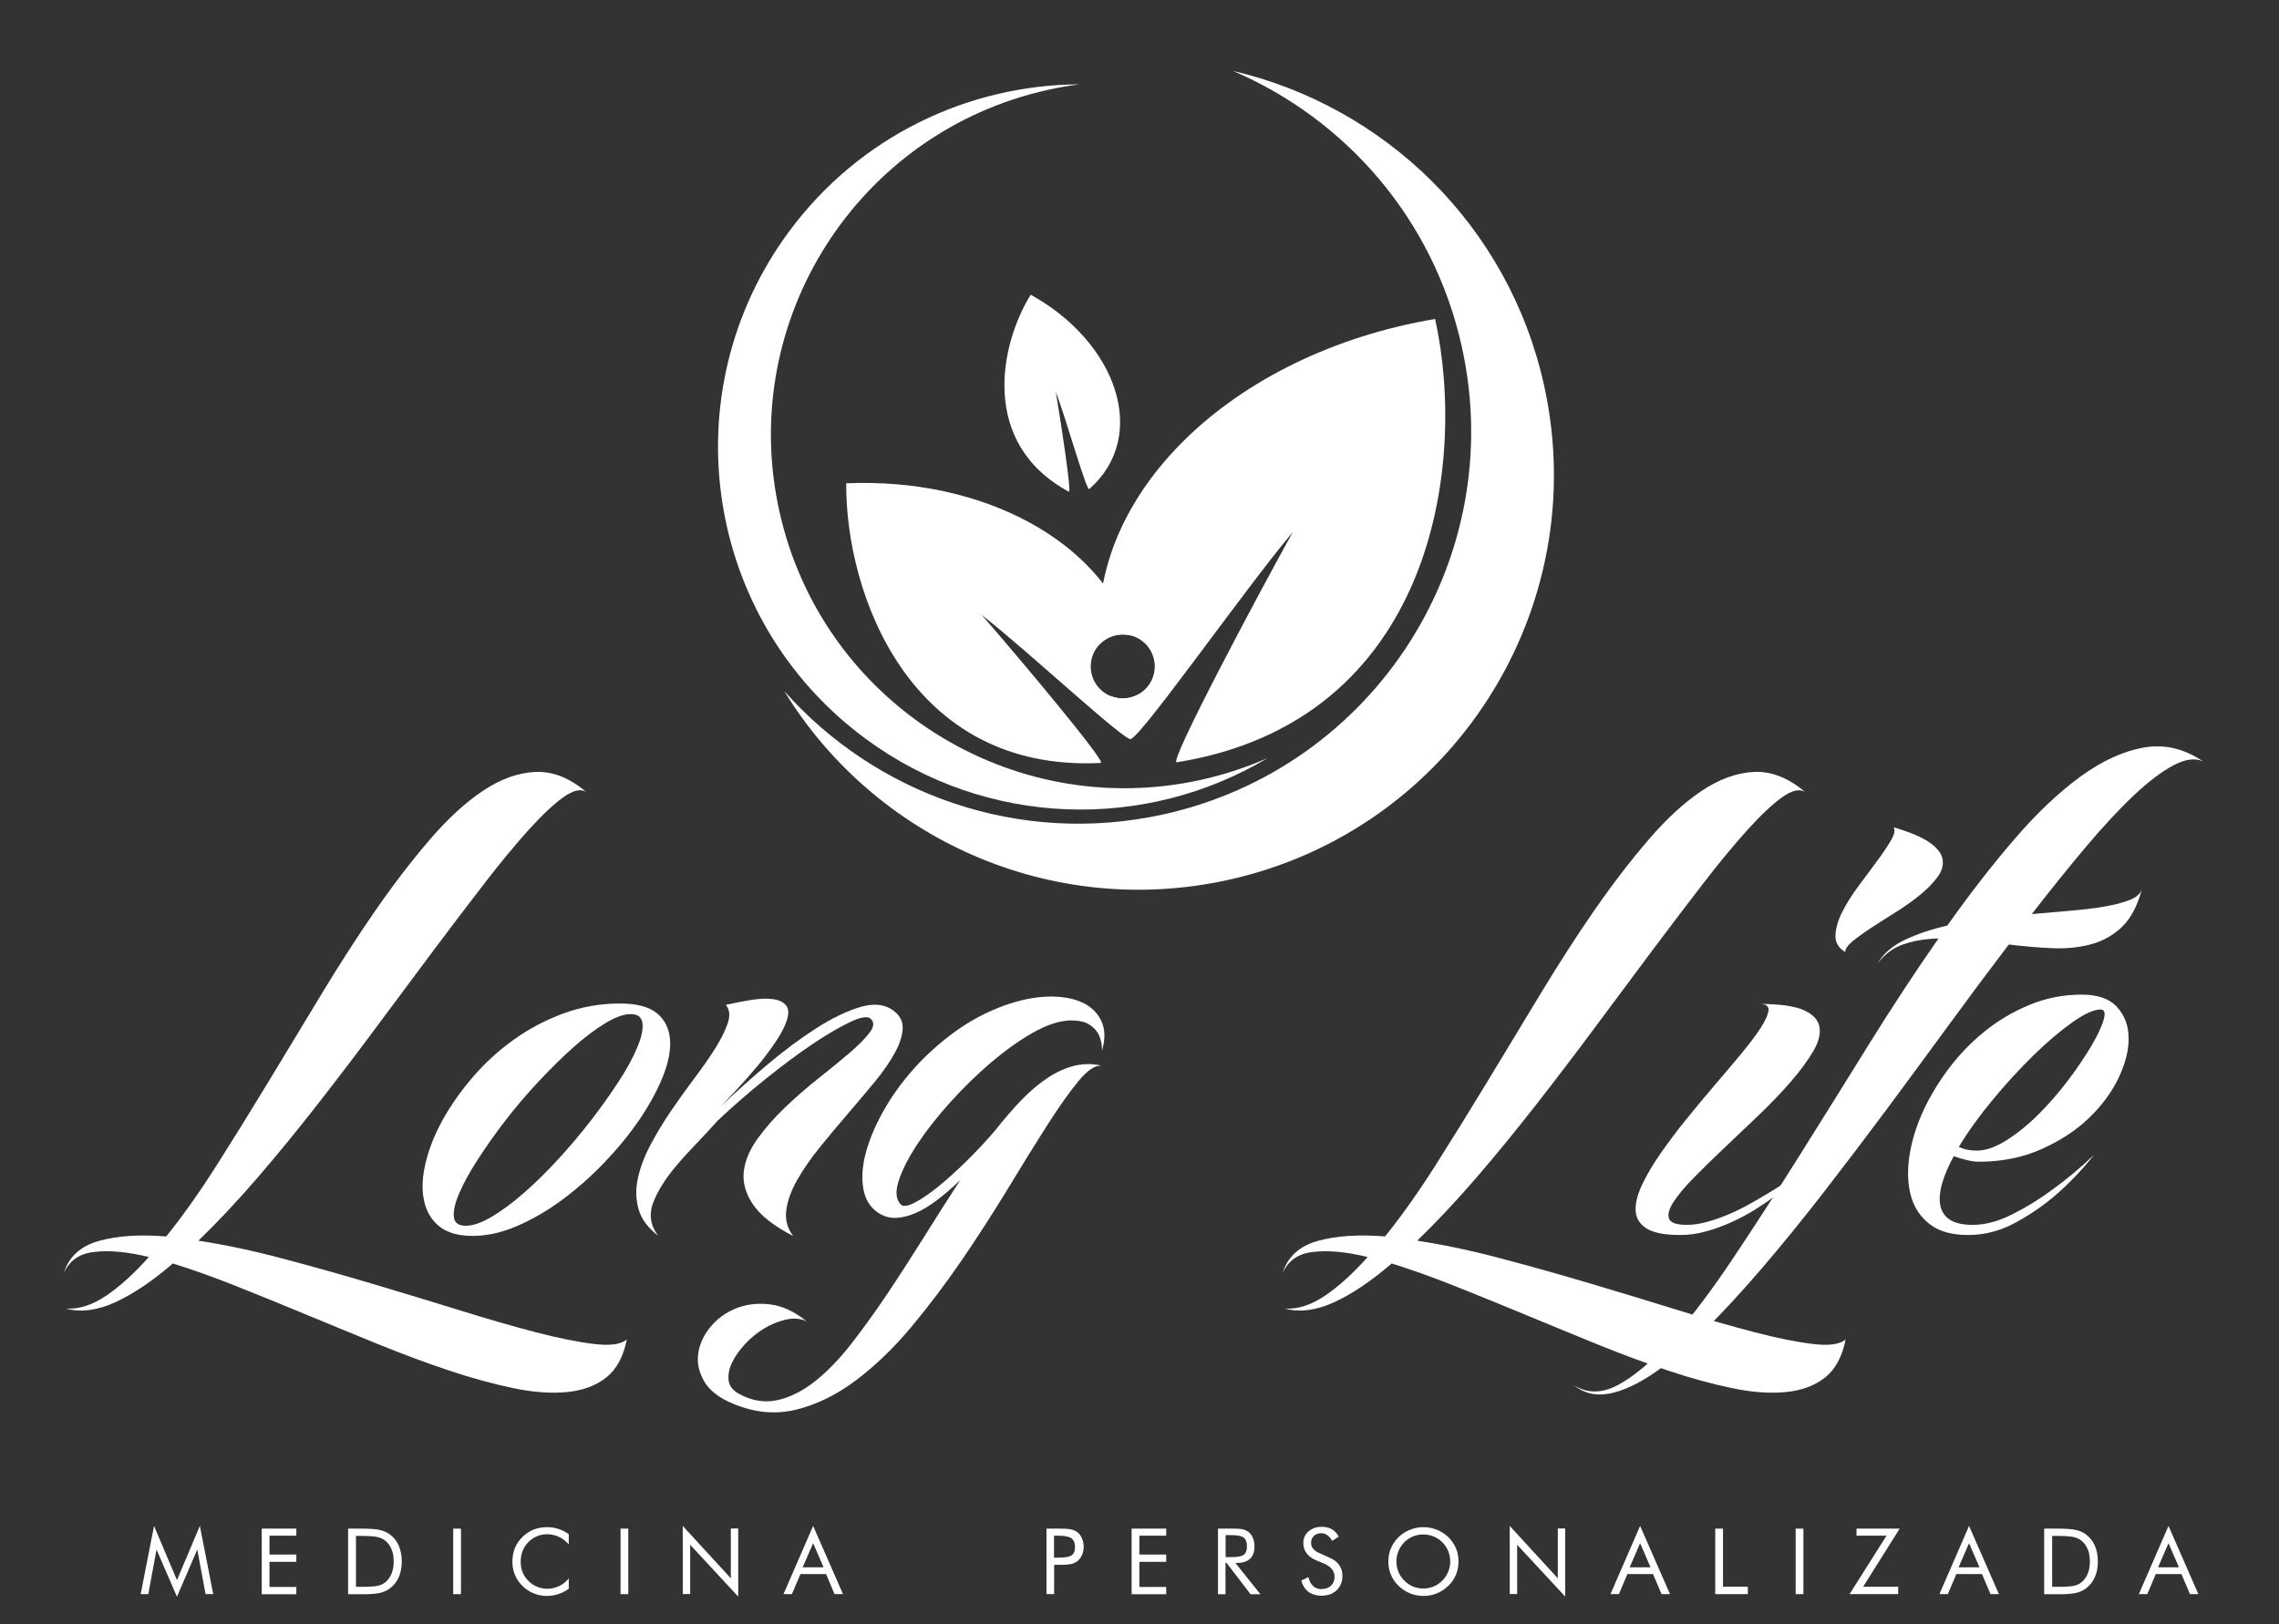<svg width="324" height="231" viewBox="0 0 324 231" fill="none" xmlns="http://www.w3.org/2000/svg">
<rect x="0" y="0" width="324" height="231" fill="#333333" stroke="none"/>
<path d="M9.061 181.069C9.764 178.757 11.412 177.225 14.019 176.484C16.626 175.743 19.821 175.526 23.629 175.833C25.994 172.908 28.383 169.524 30.811 165.706C33.24 161.875 35.706 157.891 38.224 153.74C40.741 149.59 43.272 145.414 45.802 141.213C48.345 137.011 50.888 133.065 53.444 129.375C56 125.684 58.569 122.351 61.125 119.376C63.681 116.4 66.211 114.089 68.703 112.429C71.195 110.769 73.674 109.888 76.115 109.773C78.569 109.67 80.971 110.615 83.335 112.62C82.543 112.135 81.47 112.39 80.09 113.374C78.709 114.357 77.086 115.89 75.195 117.971C73.316 120.053 71.221 122.568 68.933 125.544C66.633 128.519 64.192 131.737 61.61 135.185C59.029 138.646 56.345 142.234 53.572 145.976C50.799 149.718 47.987 153.408 45.137 157.061C42.288 160.713 39.438 164.199 36.575 167.519C33.712 170.84 30.914 173.815 28.204 176.433C31.923 177.008 35.898 177.838 40.115 178.962C44.332 180.073 48.588 181.273 52.843 182.537C57.112 183.801 61.24 185.066 65.252 186.304C69.252 187.556 72.895 188.603 76.179 189.459C79.463 190.314 82.237 190.863 84.511 191.132C86.786 191.4 88.32 191.17 89.112 190.48C88.626 192.932 87.655 194.733 86.185 195.895C84.716 197.057 82.863 197.746 80.601 197.964C78.352 198.181 75.796 198.002 72.959 197.402C70.109 196.814 67.08 195.984 63.872 194.911C60.652 193.839 57.329 192.6 53.891 191.208C50.454 189.803 47.029 188.399 43.617 186.981C40.205 185.564 36.882 184.21 33.636 182.92C30.403 181.63 27.374 180.545 24.575 179.677C21.687 182.167 18.965 184.006 16.409 185.181C13.853 186.355 11.514 186.662 9.419 186.1C11.259 186.189 13.15 185.576 15.093 184.261C17.035 182.946 19.067 181.107 21.163 178.757C18.096 178.017 15.502 177.774 13.38 178.042C11.297 178.259 9.84 179.281 9.061 181.069Z" fill="white"/>
<path d="M88.141 142.707C90.543 142.707 92.307 143.18 93.418 144.112C94.53 145.044 95.144 146.295 95.259 147.853C95.361 149.411 95.016 151.174 94.211 153.166C93.406 155.158 92.294 157.176 90.901 159.232C89.495 161.288 87.847 163.305 85.942 165.298C84.038 167.29 82.032 169.065 79.936 170.61C77.84 172.168 75.693 173.407 73.508 174.352C71.323 175.297 69.214 175.756 67.208 175.756C65.112 175.756 63.502 175.284 62.39 174.352C61.278 173.419 60.562 172.168 60.256 170.61C59.949 169.065 60.038 167.29 60.524 165.298C61.01 163.305 61.815 161.288 62.952 159.232C64.09 157.176 65.508 155.158 67.221 153.166C68.933 151.174 70.863 149.411 73.035 147.853C75.208 146.295 77.559 145.057 80.128 144.112C82.671 143.18 85.342 142.707 88.141 142.707ZM66.224 174.313C67.233 174.313 68.46 173.892 69.904 173.036C71.348 172.181 72.882 171.044 74.505 169.627C76.128 168.209 77.751 166.6 79.399 164.812C81.035 163.024 82.594 161.173 84.064 159.27C85.534 157.367 86.837 155.516 88 153.728C89.163 151.94 90.032 150.331 90.62 148.901C91.208 147.483 91.451 146.347 91.335 145.491C91.221 144.635 90.671 144.214 89.661 144.214C88.703 144.214 87.502 144.635 86.083 145.491C84.665 146.347 83.157 147.483 81.559 148.901C79.962 150.318 78.326 151.927 76.639 153.728C74.952 155.516 73.38 157.367 71.911 159.27C70.441 161.173 69.137 163.024 67.975 164.812C66.811 166.6 65.93 168.209 65.316 169.627C64.703 171.044 64.434 172.181 64.524 173.036C64.601 173.892 65.176 174.313 66.224 174.313Z" fill="white"/>
<path d="M93.597 175.756C92.115 174.62 91.169 173.343 90.773 171.925C90.377 170.508 90.352 169.014 90.709 167.468C91.054 165.91 91.668 164.314 92.55 162.68C93.419 161.045 94.403 159.423 95.502 157.827C96.601 156.231 97.713 154.673 98.85 153.166C99.987 151.659 100.959 150.241 101.776 148.939C102.582 147.624 103.157 146.461 103.489 145.427C103.821 144.393 103.719 143.563 103.195 142.899C104.371 142.63 105.559 142.401 106.735 142.209C107.911 142.017 108.959 141.966 109.853 142.081C110.748 142.196 111.399 142.503 111.796 143.039C112.192 143.575 112.153 144.405 111.693 145.568C111.233 146.73 110.288 148.262 108.843 150.152C107.399 152.042 105.278 154.443 102.479 157.329C104.575 155.324 106.799 153.332 109.137 151.365C111.476 149.399 113.751 147.7 115.962 146.283C118.173 144.865 120.217 143.856 122.096 143.269C123.974 142.681 125.508 142.758 126.697 143.499C127.796 144.201 128.332 145.057 128.332 146.091C128.332 147.126 127.987 148.288 127.284 149.603C126.582 150.918 125.623 152.31 124.396 153.804C123.169 155.298 121.879 156.818 120.524 158.402C119.169 159.972 117.84 161.556 116.55 163.152C115.259 164.748 114.185 166.306 113.329 167.813C112.473 169.32 111.962 170.75 111.783 172.104C111.604 173.458 111.936 174.684 112.767 175.782C110.006 174.339 108.102 172.845 107.054 171.287C106.006 169.742 105.572 168.184 105.738 166.626C105.917 165.08 106.556 163.522 107.681 161.964C108.792 160.419 110.121 158.9 111.655 157.444C113.189 155.975 114.786 154.596 116.447 153.281C118.109 151.965 119.578 150.765 120.843 149.68C122.109 148.581 123.054 147.624 123.668 146.793C124.281 145.963 124.307 145.312 123.732 144.827C123.297 144.482 122.326 144.648 120.843 145.35C119.361 146.053 117.572 147.1 115.489 148.492C113.406 149.897 111.195 151.544 108.831 153.447C106.467 155.35 104.217 157.303 102.07 159.321C100.933 160.585 99.796 161.811 98.658 162.999C97.521 164.174 96.499 165.336 95.578 166.472C94.134 168.311 93.176 169.997 92.69 171.529C92.281 173.075 92.588 174.492 93.597 175.756Z" fill="white"/>
<path d="M156.665 151.557C155.744 151.429 154.633 152.157 153.316 153.753C152 155.35 150.505 157.469 148.818 160.113C147.131 162.756 145.278 165.745 143.272 169.065C141.252 172.385 139.105 175.731 136.805 179.102C134.505 182.473 132.089 185.666 129.559 188.705C127.016 191.745 124.371 194.286 121.623 196.342C118.863 198.398 116.038 199.777 113.125 200.479C110.211 201.182 107.246 200.888 104.23 199.624C102.224 198.794 100.843 197.721 100.089 196.406C99.348 195.09 99.067 193.775 99.272 192.434C99.463 191.106 100.051 189.855 101.01 188.693C101.968 187.53 103.169 186.662 104.613 186.075C106.058 185.487 107.655 185.283 109.406 185.487C111.157 185.679 112.907 186.483 114.658 187.888C113.789 187.492 112.805 187.416 111.732 187.658C110.658 187.901 109.623 188.322 108.613 188.935C107.604 189.548 106.697 190.289 105.891 191.17C105.086 192.038 104.473 192.932 104.051 193.826C103.629 194.72 103.489 195.563 103.591 196.355C103.706 197.146 104.217 197.772 105.137 198.257C106.927 199.215 108.728 199.509 110.518 199.113C112.307 198.717 114.083 197.836 115.834 196.457C117.585 195.078 119.31 193.303 121.022 191.106C122.722 188.922 124.447 186.534 126.173 183.955C127.898 181.375 129.623 178.693 131.361 175.922C133.086 173.151 134.812 170.444 136.511 167.826C135.412 168.873 134.351 169.805 133.291 170.61C132.243 171.415 131.22 172.04 130.236 172.474C129.252 172.909 128.32 173.151 127.451 173.19C126.569 173.241 125.738 173.011 124.958 172.538C123.783 171.798 123.042 170.674 122.76 169.167C122.479 167.66 122.569 165.962 123.054 164.084C123.54 162.207 124.358 160.215 125.521 158.121C126.684 156.026 128.128 153.996 129.853 152.055C131.578 150.114 133.534 148.339 135.732 146.742C137.917 145.146 140.281 143.895 142.824 142.975C145.061 142.184 147.118 141.775 149.022 141.724C150.927 141.685 152.524 141.954 153.815 142.541C155.105 143.129 156.026 144.022 156.575 145.197C157.125 146.372 157.15 147.777 156.677 149.399C156.677 148.569 156.524 147.828 156.217 147.164C155.949 146.602 155.502 146.104 154.837 145.683C154.185 145.261 153.214 145.082 151.949 145.121C150.415 145.21 148.677 145.81 146.735 146.921C144.792 148.032 142.824 149.45 140.831 151.148C138.837 152.859 136.92 154.724 135.093 156.754C133.265 158.785 131.706 160.764 130.428 162.692C129.163 164.621 128.268 166.357 127.77 167.903C127.272 169.461 127.361 170.584 128.064 171.274C128.371 171.619 129.022 171.542 130.006 171.044C130.99 170.546 132.128 169.767 133.419 168.72C134.709 167.673 136.064 166.447 137.482 165.042C138.901 163.637 140.256 162.194 141.521 160.713C142.748 159.142 143.987 157.712 145.227 156.422C146.479 155.132 147.732 154.073 148.997 153.243C150.262 152.412 151.54 151.851 152.805 151.544C154.07 151.25 155.361 151.25 156.665 151.557Z" fill="white"/>
<path d="M182.339 181.069C183.041 178.757 184.69 177.225 187.297 176.484C189.904 175.743 193.112 175.526 196.907 175.833C199.272 172.908 201.661 169.524 204.089 165.706C206.518 161.875 208.984 157.891 211.502 153.74C214.019 149.59 216.549 145.414 219.08 141.213C221.623 137.011 224.166 133.065 226.722 129.375C229.278 125.684 231.847 122.351 234.403 119.376C236.958 116.4 239.489 114.089 241.981 112.429C244.473 110.769 246.952 109.888 249.393 109.773C251.847 109.67 254.249 110.615 256.613 112.62C255.821 112.135 254.748 112.39 253.367 113.374C251.987 114.357 250.364 115.89 248.473 117.971C246.594 120.053 244.498 122.568 242.211 125.544C239.911 128.519 237.47 131.737 234.888 135.185C232.307 138.646 229.623 142.234 226.85 145.976C224.077 149.718 221.265 153.408 218.415 157.061C215.565 160.713 212.716 164.199 209.853 167.519C206.99 170.84 204.192 173.815 201.482 176.433C205.201 177.008 209.176 177.838 213.393 178.962C217.61 180.073 221.866 181.273 226.121 182.537C230.39 183.801 234.518 185.066 238.53 186.304C242.53 187.556 246.172 188.603 249.457 189.459C252.741 190.314 255.514 190.863 257.789 191.132C260.064 191.4 261.597 191.17 262.39 190.48C261.904 192.932 260.933 194.733 259.463 195.895C257.994 197.057 256.141 197.746 253.879 197.964C251.629 198.181 249.073 198.002 246.236 197.402C243.387 196.814 240.358 195.984 237.15 194.911C233.93 193.839 230.607 192.6 227.169 191.208C223.732 189.803 220.307 188.399 216.895 186.981C213.482 185.564 210.16 184.21 206.914 182.92C203.68 181.63 200.652 180.545 197.853 179.677C194.965 182.167 192.243 184.006 189.687 185.181C187.131 186.355 184.792 186.662 182.696 186.1C184.537 186.189 186.428 185.576 188.371 184.261C190.313 182.946 192.345 181.107 194.441 178.757C191.374 178.017 188.78 177.774 186.658 178.042C184.575 178.259 183.118 179.281 182.339 181.069Z" fill="white"/>
<path d="M250.134 142.771C253.022 142.771 255.118 143.065 256.435 143.652C257.751 144.239 258.492 145.044 258.671 146.04C258.85 147.049 258.543 148.211 257.751 149.552C256.958 150.88 255.911 152.31 254.607 153.817C253.291 155.324 251.808 156.882 250.147 158.478C248.486 160.074 246.85 161.632 245.252 163.139C243.655 164.646 242.198 166.064 240.882 167.405C239.566 168.733 238.581 169.907 237.93 170.916C237.278 171.925 237.061 172.717 237.278 173.304C237.495 173.892 238.351 174.185 239.834 174.185C240.703 174.185 241.661 174.045 242.684 173.764C243.706 173.483 244.767 173.113 245.84 172.653C246.914 172.193 247.987 171.657 249.061 171.044C250.134 170.431 251.169 169.818 252.179 169.205C254.492 167.762 256.843 166.102 259.208 164.225C257.061 166.37 254.85 168.273 252.575 169.933C251.566 170.674 250.518 171.389 249.431 172.066C248.332 172.742 247.195 173.343 246.019 173.866C244.843 174.39 243.642 174.824 242.441 175.143C241.24 175.475 240.038 175.629 238.863 175.629C236.677 175.629 235.093 175.322 234.109 174.709C233.125 174.096 232.601 173.266 232.537 172.219C232.473 171.172 232.767 169.946 233.419 168.541C234.07 167.149 234.952 165.655 236.038 164.084C237.137 162.514 238.351 160.879 239.719 159.193C241.073 157.508 242.428 155.886 243.783 154.302C245.137 152.732 246.403 151.237 247.553 149.846C248.703 148.454 249.636 147.228 250.313 146.168C250.99 145.121 251.361 144.29 251.425 143.678C251.489 143.065 251.054 142.771 250.134 142.771ZM269.227 117.652C271.591 118.354 273.304 119.082 274.377 119.848C275.45 120.615 276.051 121.406 276.179 122.236C276.307 123.066 276.064 123.909 275.425 124.765C274.786 125.62 273.955 126.463 272.933 127.293C271.911 128.123 270.773 128.928 269.559 129.694C268.332 130.46 267.182 131.188 266.109 131.891C265.035 132.593 264.141 133.231 263.412 133.832C262.696 134.419 262.326 134.943 262.326 135.377C261.367 134.815 260.907 134.023 260.946 133.014C260.984 132.006 261.291 130.933 261.866 129.771C262.441 128.609 263.182 127.408 264.102 126.17C265.022 124.918 265.891 123.743 266.722 122.632C267.553 121.521 268.23 120.525 268.754 119.644C269.304 118.75 269.457 118.086 269.227 117.652Z" fill="white"/>
<path d="M266.939 136.999C267.77 135.594 269.061 134.483 270.812 133.653C272.562 132.823 274.569 132.146 276.844 131.623C280.038 127.115 283.208 123.028 286.364 119.363C289.521 115.685 292.639 112.735 295.719 110.475C298.799 108.228 301.815 106.836 304.741 106.312C307.668 105.788 310.492 106.44 313.214 108.279C312.077 107.755 310.658 107.947 308.984 108.841C307.297 109.734 305.419 111.165 303.336 113.131C301.252 115.098 298.99 117.537 296.537 120.449C294.083 123.36 291.527 126.54 288.856 129.988C290.786 129.809 292.639 129.656 294.441 129.503C296.23 129.349 297.828 129.158 299.233 128.915C300.639 128.673 301.802 128.366 302.748 127.996C303.693 127.626 304.268 127.127 304.486 126.515C303.872 128.839 302.939 130.588 301.7 131.789C300.447 132.989 298.99 133.819 297.304 134.279C295.617 134.739 293.764 134.93 291.757 134.841C289.738 134.751 287.693 134.572 285.585 134.317C282.786 137.995 279.923 141.839 276.984 145.861C274.045 149.884 271.093 153.894 268.128 157.891C265.15 161.888 262.185 165.796 259.233 169.601C256.281 173.407 253.393 176.957 250.569 180.264C247.744 183.559 245.022 186.522 242.403 189.114C239.783 191.719 237.316 193.788 235.016 195.346C232.716 196.891 230.62 197.849 228.716 198.194C226.812 198.538 225.137 198.13 223.693 196.942C225.623 198.206 227.757 198.194 230.121 196.904C232.486 195.614 235.016 193.443 237.738 190.378C240.46 187.313 243.31 183.546 246.3 179.064C249.304 174.582 252.409 169.78 255.617 164.672C258.837 159.551 262.109 154.302 265.457 148.901C268.805 143.499 272.179 138.352 275.591 133.461C273.751 133.5 272.102 133.781 270.633 134.279C269.176 134.777 267.936 135.684 266.939 136.999Z" fill="white"/>
<path d="M281.304 165.208C280.818 165.208 280.268 165.132 279.629 164.978C278.991 164.825 278.377 164.646 277.764 164.416C277.022 165.77 276.473 167.034 276.128 168.222C275.783 169.397 275.681 170.444 275.834 171.338C275.987 172.232 276.435 172.934 277.176 173.432C277.917 173.93 279.016 174.186 280.46 174.186C282.249 174.186 284.153 173.675 286.173 172.64C288.192 171.619 290.045 170.47 291.757 169.193C293.764 167.749 295.757 166.089 297.725 164.212C296.013 166.358 294.198 168.26 292.281 169.92C290.62 171.363 288.716 172.679 286.569 173.854C284.422 175.028 282.173 175.629 279.808 175.629C277.534 175.629 275.745 175.143 274.428 174.147C273.112 173.164 272.217 171.874 271.732 170.278C271.246 168.682 271.144 166.856 271.399 164.8C271.668 162.744 272.256 160.662 273.176 158.529C274.096 156.41 275.31 154.328 276.818 152.272C278.326 150.216 280.051 148.39 282.006 146.794C283.949 145.197 286.109 143.908 288.473 142.924C290.837 141.941 293.329 141.443 295.962 141.443C298.237 141.443 299.911 142.03 300.984 143.218C302.058 144.393 302.607 145.861 302.62 147.611C302.645 149.36 302.16 151.263 301.176 153.319C300.192 155.375 298.773 157.278 296.946 159.027C295.106 160.777 292.869 162.246 290.224 163.42C287.553 164.608 284.588 165.208 281.304 165.208ZM298.633 143.563C297.674 143.563 296.32 144.176 294.594 145.402C292.869 146.628 291.029 148.186 289.086 150.088C287.144 151.991 285.214 154.085 283.31 156.384C281.406 158.683 279.796 160.917 278.479 163.101C278.965 163.318 279.399 163.459 279.796 163.523C280.192 163.586 280.601 163.625 281.048 163.625C282.313 163.625 283.732 163.127 285.278 162.143C286.824 161.16 288.358 159.921 289.84 158.44C291.323 156.959 292.729 155.337 294.045 153.587C295.361 151.838 296.447 150.216 297.329 148.735C298.198 147.253 298.786 146.015 299.067 145.031C299.348 144.048 299.208 143.563 298.633 143.563Z" fill="white"/>
<path fill-rule="evenodd" clip-rule="evenodd" d="M204.026 45.36C208.626 66.137 203.732 102.558 167.284 108.406C166.134 108.483 178.62 84.986 183.796 75.663C176.907 83.824 161.022 106.555 160.626 105.022C159.502 103.017 158.607 101.012 157.917 98.982C158.441 99.199 159.016 99.314 159.617 99.314C162.134 99.314 164.166 97.284 164.166 94.768C164.166 92.252 162.134 90.222 159.617 90.222C158.339 90.222 157.188 90.745 156.358 91.601C154.505 70.364 175.029 50.264 204.026 45.36Z" fill="white"/>
<path fill-rule="evenodd" clip-rule="evenodd" d="M120.307 68.729C120.192 84.411 129.329 109.887 156.498 108.495C157.329 108.38 144.728 93.363 139.566 87.45C145.789 92.264 160.728 106.197 160.78 105.035C161.457 102.876 161.828 100.757 161.93 98.701C161.252 99.096 160.46 99.326 159.617 99.326C157.099 99.326 155.067 97.296 155.067 94.78C155.067 92.264 157.099 90.234 159.617 90.234C160.026 90.234 160.422 90.285 160.805 90.387C156.409 77.068 139.911 67.886 120.307 68.729Z" fill="white"/>
<path fill-rule="evenodd" clip-rule="evenodd" d="M146.53 41.912C142.147 48.986 139.246 63.072 151.962 69.929C152.371 70.108 150.799 59.815 150.096 55.716C151.591 59.624 154.518 70.057 154.863 69.546C163.463 61.961 158.722 48.629 146.53 41.912Z" fill="white"/>
<path fill-rule="evenodd" clip-rule="evenodd" d="M111.489 98.266C124.268 119.197 149.355 130.716 174.645 125.122C206.466 118.073 226.556 86.582 219.514 54.784C214.441 31.9 196.703 15.094 175.297 10.088C191.246 16.92 203.783 31.07 207.821 49.306C214.492 79.379 195.489 109.16 165.406 115.813C144.882 120.346 124.498 112.965 111.489 98.266Z" fill="white"/>
<path fill-rule="evenodd" clip-rule="evenodd" d="M180.23 107.793C162.888 118.175 140.294 117.779 123.029 105.035C100.102 88.114 95.246 55.831 112.179 32.922C122.249 19.308 137.738 12.068 153.47 11.991C151.987 12.183 150.505 12.438 149.01 12.77C121.904 18.772 104.792 45.602 110.799 72.701C116.805 99.799 143.655 116.898 170.773 110.896C174.083 110.156 177.24 109.109 180.23 107.793Z" fill="white"/>
<path d="M25.157 227.067L22.251 220.366L21.086 226.7H20L21.9 217L25.157 224.706L28.414 217L30.314 226.7H29.228L28.047 220.366L25.157 227.067Z" fill="white"/>
<path d="M37.211 226.7V217.383H42.128V218.388H38.313V221.068H42.128V222.105H38.313V225.679H42.128V226.716H37.211V226.7Z" fill="white"/>
<path d="M49.489 226.7V217.383H51.277C52.602 217.383 53.544 217.447 54.071 217.59C54.597 217.734 55.092 217.941 55.492 218.26C56.034 218.675 56.434 219.202 56.705 219.84C56.976 220.478 57.12 221.228 57.12 222.057C57.12 222.887 56.976 223.621 56.705 224.259C56.434 224.897 56.018 225.424 55.492 225.838C55.077 226.157 54.614 226.381 54.103 226.508C53.576 226.636 52.777 226.716 51.676 226.716H51.277H49.489V226.7ZM50.606 225.663H51.309C52.458 225.663 53.256 225.615 53.688 225.519C54.118 225.424 54.502 225.248 54.789 225.009C55.172 224.69 55.46 224.275 55.667 223.78C55.875 223.27 55.971 222.695 55.971 222.057C55.971 221.403 55.875 220.829 55.667 220.334C55.476 219.84 55.172 219.425 54.789 219.106C54.502 218.867 54.118 218.691 53.672 218.579C53.224 218.484 52.426 218.42 51.309 218.42H50.606V225.663Z" fill="white"/>
<path d="M64.432 226.7V217.383H65.534V226.7H64.432Z" fill="white"/>
<path d="M80.845 219.6C80.398 219.122 79.919 218.755 79.424 218.531C78.913 218.308 78.354 218.18 77.748 218.18C77.253 218.18 76.774 218.276 76.311 218.483C75.848 218.691 75.433 218.962 75.097 219.313C74.746 219.68 74.475 220.095 74.299 220.558C74.123 221.02 74.028 221.515 74.028 222.073C74.028 222.504 74.075 222.903 74.187 223.27C74.299 223.637 74.459 223.972 74.666 224.275C75.033 224.801 75.496 225.216 76.039 225.503C76.582 225.79 77.173 225.934 77.811 225.934C78.402 225.934 78.961 225.806 79.472 225.567C79.983 225.328 80.446 224.961 80.861 224.466V225.934C80.398 226.269 79.903 226.524 79.36 226.7C78.833 226.875 78.274 226.955 77.7 226.955C77.205 226.955 76.726 226.875 76.263 226.732C75.8 226.588 75.353 226.365 74.954 226.094C74.267 225.615 73.756 225.041 73.389 224.355C73.022 223.669 72.846 222.903 72.846 222.089C72.846 221.371 72.974 220.717 73.213 220.127C73.453 219.536 73.82 219.01 74.315 218.531C74.794 218.069 75.321 217.734 75.895 217.51C76.47 217.287 77.109 217.175 77.795 217.175C78.338 217.175 78.865 217.255 79.36 217.415C79.871 217.574 80.366 217.829 80.861 218.18V219.6H80.845Z" fill="white"/>
<path d="M88.221 226.7V217.383H89.323V226.7H88.221Z" fill="white"/>
<path d="M97.066 226.7V217L103.899 224.45V217.367H104.953V227.051L98.12 219.68V226.684H97.066V226.7Z" fill="white"/>
<path d="M115.602 217L119.849 226.7H118.651L117.438 223.844H113.798L112.584 226.7H111.387L115.602 217ZM115.602 219.457L114.117 222.887H117.087L115.602 219.457Z" fill="white"/>
<path d="M149.864 222.52V226.7H148.778V217.383H150.742C151.429 217.383 151.924 217.415 152.259 217.494C152.578 217.558 152.866 217.686 153.105 217.845C153.408 218.053 153.632 218.356 153.807 218.723C153.967 219.09 154.063 219.505 154.063 219.951C154.063 220.398 153.983 220.813 153.807 221.18C153.632 221.547 153.408 221.834 153.105 222.057C152.866 222.233 152.594 222.344 152.275 222.424C151.955 222.488 151.445 222.536 150.758 222.536H150.439H149.864V222.52ZM149.864 221.515H150.423C151.381 221.515 152.019 221.403 152.339 221.18C152.674 220.956 152.834 220.574 152.834 220.015C152.834 219.425 152.658 219.01 152.323 218.755C151.987 218.516 151.349 218.388 150.407 218.388H149.848V221.515H149.864Z" fill="white"/>
<path d="M160.88 226.7V217.383H165.798V218.388H161.982V221.068H165.798V222.105H161.982V225.679H165.798V226.716H160.88V226.7Z" fill="white"/>
<path d="M173.158 226.7V217.383H175.345C175.968 217.383 176.431 217.415 176.718 217.494C177.005 217.558 177.261 217.686 177.484 217.845C177.756 218.069 177.979 218.356 178.123 218.723C178.283 219.09 178.347 219.489 178.347 219.935C178.347 220.701 178.139 221.276 177.708 221.674C177.277 222.073 176.654 222.265 175.824 222.265H175.632L179.193 226.716H177.788L174.387 222.265H174.227V226.716H173.158V226.7ZM174.243 218.308V221.435H175.09C175.952 221.435 176.542 221.323 176.83 221.1C177.117 220.877 177.277 220.494 177.277 219.935C177.277 219.329 177.133 218.914 176.83 218.675C176.526 218.436 175.952 218.308 175.106 218.308H174.243Z" fill="white"/>
<path d="M189.012 221.515C189.618 221.77 190.081 222.121 190.385 222.552C190.688 222.983 190.848 223.493 190.848 224.067C190.848 224.929 190.576 225.615 190.033 226.141C189.49 226.668 188.756 226.923 187.862 226.923C187.128 226.923 186.505 226.732 186.01 226.365C185.515 225.982 185.18 225.455 185.004 224.769L186.01 224.275C186.138 224.833 186.377 225.264 186.681 225.551C187 225.838 187.383 225.982 187.862 225.982C188.421 225.982 188.868 225.822 189.219 225.503C189.57 225.184 189.73 224.769 189.73 224.243C189.73 223.828 189.602 223.461 189.363 223.158C189.123 222.855 188.756 222.584 188.277 222.376L187.144 221.898C186.521 221.642 186.058 221.307 185.755 220.893C185.451 220.478 185.292 219.999 185.292 219.425C185.292 218.755 185.531 218.212 186.026 217.782C186.521 217.351 187.144 217.127 187.91 217.127C188.469 217.127 188.964 217.239 189.363 217.478C189.762 217.718 190.097 218.069 190.321 218.531L189.395 219.122C189.187 218.755 188.948 218.499 188.692 218.308C188.437 218.133 188.133 218.037 187.814 218.037C187.399 218.037 187.064 218.164 186.792 218.42C186.521 218.675 186.393 218.994 186.393 219.393C186.393 219.728 186.489 220.015 186.696 220.254C186.904 220.494 187.223 220.717 187.638 220.893L189.012 221.515Z" fill="white"/>
<path d="M207.356 222.057C207.356 222.727 207.228 223.349 206.989 223.94C206.749 224.53 206.382 225.057 205.903 225.519C205.424 225.982 204.881 226.333 204.275 226.588C203.668 226.843 203.029 226.955 202.359 226.955C201.704 226.955 201.066 226.827 200.459 226.588C199.852 226.333 199.309 225.982 198.83 225.519C198.351 225.057 197.984 224.53 197.745 223.94C197.489 223.349 197.378 222.727 197.378 222.057C197.378 221.387 197.505 220.765 197.745 220.175C198 219.584 198.351 219.058 198.83 218.595C199.293 218.133 199.836 217.797 200.459 217.542C201.066 217.303 201.704 217.175 202.359 217.175C203.029 217.175 203.668 217.303 204.275 217.542C204.881 217.782 205.424 218.133 205.903 218.595C206.382 219.058 206.733 219.584 206.989 220.175C207.228 220.749 207.356 221.387 207.356 222.057ZM202.359 225.902C202.87 225.902 203.349 225.806 203.812 225.615C204.275 225.423 204.69 225.136 205.057 224.769C205.424 224.402 205.696 223.988 205.887 223.525C206.079 223.062 206.175 222.568 206.175 222.057C206.175 221.531 206.079 221.036 205.887 220.573C205.696 220.111 205.424 219.68 205.057 219.329C204.69 218.962 204.275 218.691 203.812 218.499C203.349 218.308 202.87 218.212 202.343 218.212C201.816 218.212 201.337 218.308 200.874 218.499C200.411 218.691 199.996 218.962 199.645 219.329C199.277 219.696 199.006 220.111 198.814 220.589C198.623 221.052 198.527 221.547 198.527 222.073C198.527 222.584 198.623 223.078 198.814 223.541C199.006 224.004 199.277 224.418 199.661 224.785C200.028 225.152 200.443 225.439 200.906 225.631C201.369 225.806 201.848 225.902 202.359 225.902Z" fill="white"/>
<path d="M214.636 226.7V217L221.47 224.45V217.367H222.523V227.051L215.69 219.68V226.684H214.636V226.7Z" fill="white"/>
<path d="M233.172 217L237.419 226.7H236.222L235.008 223.844H231.368L230.155 226.7H228.957L233.172 217ZM233.172 219.457L231.688 222.887H234.657L233.172 219.457Z" fill="white"/>
<path d="M243.853 226.7V217.383H244.955V225.647H248.483V226.7H243.853Z" fill="white"/>
<path d="M255.285 226.7V217.383H256.386V226.7H255.285Z" fill="white"/>
<path d="M262.948 226.7L268.201 218.388H263.938V217.383H270.069L264.88 225.647H269.861V226.7H262.948Z" fill="white"/>
<path d="M279.935 217L284.182 226.7H282.985L281.772 223.844H278.131L276.918 226.7H275.721L279.935 217ZM279.935 219.457L278.451 222.887H281.42L279.935 219.457Z" fill="white"/>
<path d="M290.616 226.7V217.383H292.405C293.73 217.383 294.672 217.447 295.199 217.59C295.741 217.718 296.22 217.941 296.62 218.26C297.146 218.675 297.561 219.202 297.833 219.84C298.104 220.478 298.248 221.228 298.248 222.057C298.248 222.887 298.12 223.621 297.833 224.259C297.561 224.897 297.146 225.424 296.62 225.838C296.204 226.157 295.741 226.381 295.231 226.508C294.704 226.636 293.905 226.716 292.804 226.716H292.405H290.616V226.7ZM291.75 225.663H292.453C293.602 225.663 294.4 225.615 294.831 225.519C295.278 225.424 295.646 225.248 295.933 225.009C296.316 224.69 296.604 224.275 296.811 223.78C297.019 223.27 297.114 222.695 297.114 222.057C297.114 221.403 297.019 220.829 296.811 220.334C296.62 219.84 296.316 219.425 295.933 219.106C295.646 218.867 295.262 218.691 294.815 218.579C294.368 218.484 293.57 218.42 292.453 218.42H291.75V225.663Z" fill="white"/>
<path d="M308.29 217L312.537 226.7H311.34L310.126 223.844H306.486L305.273 226.7H304.075L308.29 217ZM308.29 219.457L306.806 222.887H309.775L308.29 219.457Z" fill="white"/>
</svg>
